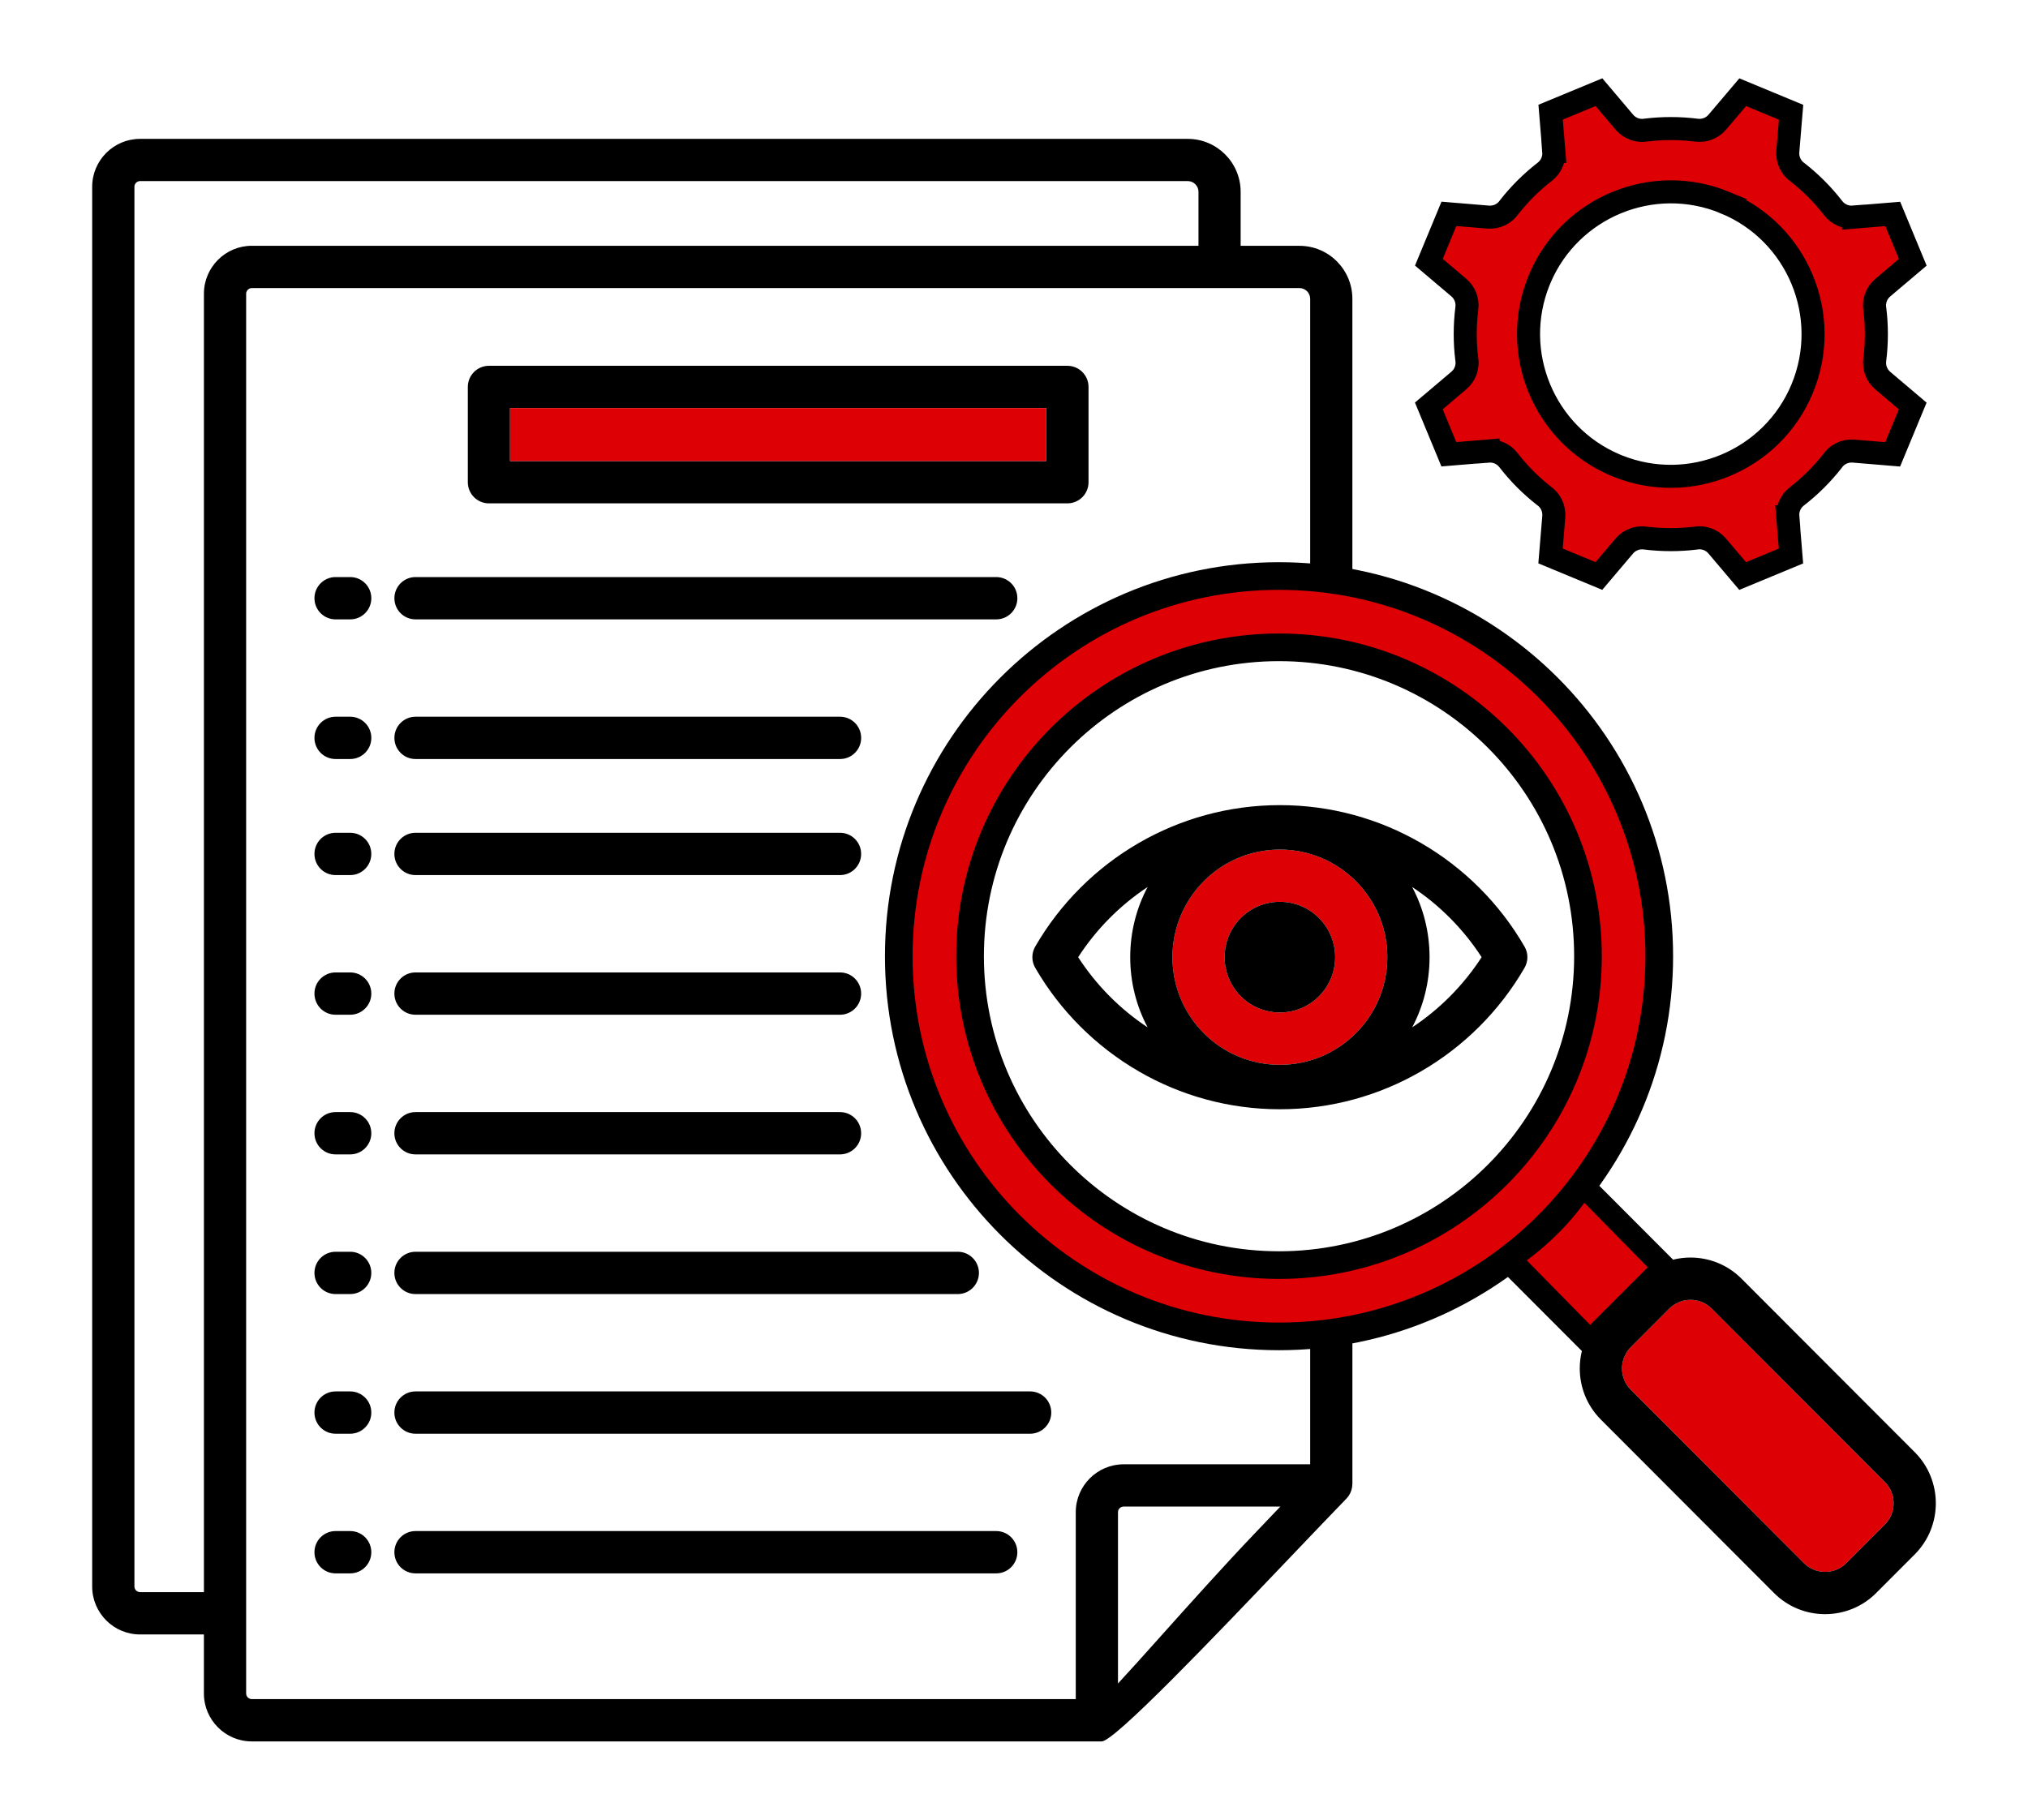 <svg width="88" height="79" viewBox="0 0 88 79" fill="none" xmlns="http://www.w3.org/2000/svg">
<path fill-rule="evenodd" clip-rule="evenodd" d="M58.834 38.24C57.991 37.395 56.825 36.872 55.538 36.872C54.249 36.872 53.084 37.395 52.24 38.24C51.397 39.085 50.875 40.252 50.875 41.542C50.875 42.833 51.397 44 52.24 44.845C53.084 45.69 54.249 46.213 55.538 46.213C56.825 46.213 57.991 45.69 58.834 44.845C59.678 44 60.2 42.833 60.2 41.542C60.2 40.252 59.678 39.085 58.834 38.24ZM57.935 41.541C57.935 40.215 56.862 39.139 55.538 39.139C54.214 39.139 53.14 40.215 53.14 41.541C53.14 42.866 54.214 43.942 55.538 43.942C56.861 43.942 57.935 42.866 57.935 41.541Z" fill="#DD0004"/>
<path d="M70.57 58.713C70.623 58.627 70.686 58.544 70.761 58.471L72.436 56.792C72.51 56.718 72.592 56.654 72.678 56.602C72.746 56.578 72.811 56.545 72.872 56.505C73.026 56.444 73.191 56.414 73.355 56.414C73.69 56.414 74.023 56.54 74.275 56.792L81.791 64.322C82.043 64.574 82.169 64.908 82.169 65.243C82.169 65.577 82.043 65.911 81.791 66.163L80.115 67.842C79.864 68.094 79.531 68.22 79.196 68.22C78.862 68.22 78.529 68.094 78.277 67.842L70.761 60.312C70.509 60.06 70.383 59.726 70.383 59.391C70.383 59.227 70.413 59.062 70.475 58.907C70.514 58.846 70.546 58.781 70.57 58.713Z" fill="#DD0004"/>
<path fill-rule="evenodd" clip-rule="evenodd" d="M57.935 41.541C57.935 40.215 56.862 39.139 55.538 39.139C54.214 39.139 53.14 40.215 53.14 41.541C53.14 42.866 54.214 43.942 55.538 43.942C56.861 43.942 57.935 42.866 57.935 41.541ZM48.755 65.386H55.558C55.365 65.588 55.163 65.8 54.952 66.02C54.792 66.189 54.626 66.362 54.457 66.54C53.1 67.961 51.596 69.641 50.361 71.02C49.617 71.852 48.97 72.574 48.512 73.065V65.63C48.512 65.563 48.539 65.502 48.584 65.458C48.628 65.413 48.689 65.386 48.755 65.386ZM10.925 10.667H52.004L52.005 10.666V8.323C52.005 8.196 51.953 8.08 51.868 7.996C51.784 7.912 51.668 7.859 51.541 7.859H6.076C6.011 7.859 5.949 7.887 5.905 7.932C5.86 7.976 5.833 8.037 5.833 8.103V68.855C5.833 68.922 5.86 68.982 5.905 69.027C5.949 69.071 6.011 69.099 6.076 69.099H8.849V12.746C8.849 12.174 9.082 11.654 9.458 11.277C9.834 10.901 10.353 10.667 10.925 10.667ZM36.451 37.979H18.029C17.523 37.979 17.113 37.568 17.113 37.061C17.113 36.553 17.524 36.143 18.029 36.143H36.451C36.958 36.143 37.367 36.553 37.367 37.061C37.367 37.568 36.957 37.979 36.451 37.979ZM36.451 44.04H18.029C17.523 44.04 17.113 43.63 17.113 43.122C17.113 42.614 17.524 42.204 18.029 42.204H36.451C36.958 42.204 37.367 42.614 37.367 43.122C37.367 43.63 36.957 44.04 36.451 44.04ZM15.196 37.979H14.561C14.054 37.979 13.645 37.568 13.645 37.061C13.645 36.553 14.055 36.143 14.561 36.143H15.196C15.702 36.143 16.112 36.553 16.112 37.061C16.112 37.568 15.701 37.979 15.196 37.979ZM15.196 44.04H14.561C14.054 44.04 13.645 43.63 13.645 43.122C13.645 42.614 14.055 42.204 14.561 42.204H15.196C15.702 42.204 16.112 42.614 16.112 43.122C16.112 43.63 15.701 44.04 15.196 44.04ZM44.896 30.882C47.834 27.938 51.686 26.466 55.538 26.466C59.389 26.466 63.241 27.938 66.179 30.882C69.118 33.826 70.587 37.684 70.587 41.542C70.587 45.401 69.118 49.259 66.179 52.203C63.241 55.147 59.389 56.618 55.538 56.618C51.686 56.618 47.834 55.147 44.896 52.203C41.957 49.259 40.487 45.401 40.487 41.542C40.487 37.684 41.957 33.826 44.896 30.882ZM55.538 24.631C51.217 24.631 46.897 26.283 43.6 29.585C40.303 32.886 38.656 37.216 38.656 41.543C38.656 45.871 40.304 50.199 43.6 53.501C46.897 56.804 51.217 58.455 55.538 58.455C55.976 58.455 56.415 58.437 56.852 58.403V63.551H48.755C48.184 63.551 47.664 63.785 47.288 64.162C46.913 64.538 46.68 65.058 46.68 65.631V73.742H10.925C10.858 73.742 10.797 73.714 10.753 73.67C10.709 73.625 10.681 73.564 10.681 73.498V12.747C10.681 12.681 10.709 12.62 10.753 12.575C10.797 12.531 10.859 12.503 10.925 12.503H56.389C56.516 12.503 56.632 12.555 56.716 12.639C56.8 12.724 56.852 12.84 56.852 12.967V24.683C56.415 24.648 55.976 24.631 55.538 24.631ZM68.55 59.391C68.55 59.137 68.58 58.883 68.642 58.635L65.332 55.319C63.306 56.767 61.033 57.714 58.684 58.158V64.404H58.681C58.681 64.634 58.595 64.864 58.423 65.042C57.924 65.555 56.938 66.589 55.779 67.803C52.671 71.061 48.359 75.578 47.806 75.578H10.924C10.352 75.578 9.833 75.345 9.457 74.968C9.081 74.591 8.848 74.071 8.848 73.499V70.936H6.076C5.504 70.936 4.985 70.703 4.609 70.326C4.233 69.949 4 69.429 4 68.857V8.106C4 7.533 4.233 7.013 4.609 6.637C4.985 6.261 5.504 6.027 6.076 6.027H51.54C52.173 6.027 52.746 6.284 53.162 6.701C53.577 7.117 53.835 7.692 53.835 8.326V10.669H56.388C57.021 10.669 57.595 10.926 58.01 11.343C58.425 11.759 58.683 12.334 58.683 12.968V24.927C61.904 25.537 64.981 27.089 67.474 29.585C70.77 32.887 72.418 37.216 72.418 41.543C72.418 44.986 71.376 48.429 69.29 51.355L72.599 54.67C72.847 54.609 73.101 54.578 73.355 54.578C74.156 54.578 74.959 54.884 75.569 55.495L83.085 63.024C83.695 63.635 84 64.439 84 65.243C84 66.046 83.695 66.85 83.085 67.461L81.41 69.139C80.8 69.75 79.997 70.055 79.195 70.055C78.394 70.055 77.591 69.75 76.981 69.139L69.465 61.609C68.855 60.999 68.55 60.194 68.55 59.391ZM70.761 58.471C70.686 58.544 70.623 58.627 70.57 58.713C70.546 58.781 70.514 58.846 70.475 58.907C70.413 59.062 70.383 59.227 70.383 59.391C70.383 59.726 70.509 60.06 70.761 60.312L78.277 67.842C78.529 68.094 78.862 68.22 79.196 68.22C79.531 68.22 79.864 68.094 80.115 67.842L81.791 66.163C82.043 65.911 82.169 65.577 82.169 65.243C82.169 64.908 82.043 64.574 81.791 64.322L74.275 56.792C74.023 56.54 73.69 56.414 73.355 56.414C73.191 56.414 73.026 56.444 72.872 56.505C72.811 56.545 72.746 56.578 72.678 56.602C72.592 56.654 72.51 56.718 72.436 56.792L70.761 58.471ZM66.154 41.084C66.328 41.383 66.313 41.74 66.146 42.017C65.069 43.874 63.517 45.425 61.655 46.501C59.85 47.544 57.761 48.142 55.538 48.142C53.313 48.142 51.224 47.545 49.42 46.501C47.553 45.421 45.997 43.865 44.92 42.001C44.747 41.702 44.762 41.345 44.929 41.068C46.006 39.21 47.558 37.66 49.42 36.583C51.224 35.541 53.313 34.943 55.538 34.943C57.761 34.943 59.85 35.54 61.655 36.583C63.522 37.664 65.078 39.219 66.154 41.084ZM55.538 36.872C56.825 36.872 57.991 37.395 58.834 38.24C59.678 39.085 60.2 40.252 60.2 41.542C60.2 42.833 59.678 44 58.834 44.845C57.991 45.69 56.825 46.213 55.538 46.213C54.249 46.213 53.084 45.69 52.24 44.845C51.397 44 50.875 42.833 50.875 41.542C50.875 40.252 51.397 39.085 52.24 38.24C53.084 37.395 54.249 36.872 55.538 36.872ZM49.043 41.542C49.043 42.643 49.316 43.679 49.798 44.588C48.597 43.793 47.569 42.755 46.784 41.542C47.569 40.33 48.597 39.291 49.798 38.497C49.316 39.405 49.043 40.442 49.043 41.542ZM64.292 41.542C63.506 40.33 62.479 39.291 61.278 38.497C61.76 39.405 62.032 40.442 62.032 41.542C62.032 42.643 61.76 43.679 61.278 44.588C62.479 43.793 63.506 42.755 64.292 41.542ZM36.451 50.101H18.029C17.523 50.101 17.113 49.691 17.113 49.183C17.113 48.676 17.524 48.265 18.029 48.265H36.451C36.958 48.265 37.367 48.676 37.367 49.183C37.367 49.691 36.957 50.101 36.451 50.101ZM41.561 56.163H18.029C17.523 56.163 17.113 55.752 17.113 55.245C17.113 54.737 17.524 54.327 18.029 54.327H41.561C42.068 54.327 42.478 54.737 42.478 55.245C42.478 55.752 42.067 56.163 41.561 56.163ZM15.196 50.101H14.561C14.054 50.101 13.645 49.691 13.645 49.183C13.645 48.676 14.055 48.265 14.561 48.265H15.196C15.702 48.265 16.112 48.676 16.112 49.183C16.112 49.691 15.701 50.101 15.196 50.101ZM15.196 56.163H14.561C14.054 56.163 13.645 55.752 13.645 55.245C13.645 54.737 14.055 54.327 14.561 54.327H15.196C15.702 54.327 16.112 54.737 16.112 55.245C16.112 55.752 15.701 56.163 15.196 56.163ZM44.7 62.224H18.029C17.523 62.224 17.113 61.813 17.113 61.306C17.113 60.798 17.524 60.388 18.029 60.388H44.7C45.207 60.388 45.617 60.798 45.617 61.306C45.617 61.813 45.206 62.224 44.7 62.224ZM43.229 68.285H18.029C17.523 68.285 17.113 67.875 17.113 67.367C17.113 66.86 17.524 66.449 18.029 66.449H43.229C43.736 66.449 44.145 66.86 44.145 67.367C44.145 67.875 43.735 68.285 43.229 68.285ZM15.196 62.224H14.561C14.054 62.224 13.645 61.813 13.645 61.306C13.645 60.798 14.055 60.388 14.561 60.388H15.196C15.702 60.388 16.112 60.798 16.112 61.306C16.112 61.813 15.701 62.224 15.196 62.224ZM15.196 68.285H14.561C14.054 68.285 13.645 67.875 13.645 67.367C13.645 66.86 14.055 66.449 14.561 66.449H15.196C15.702 66.449 16.112 66.86 16.112 67.367C16.112 67.875 15.701 68.285 15.196 68.285ZM22.132 17.711H45.401V20.01H22.132V17.711ZM20.3 16.794C20.3 16.287 20.71 15.876 21.216 15.876H46.318C46.825 15.876 47.234 16.288 47.234 16.794V20.928C47.234 21.435 46.824 21.846 46.318 21.846H21.216C20.709 21.846 20.3 21.434 20.3 20.928V16.794ZM43.23 26.881H18.03C17.524 26.881 17.114 26.471 17.114 25.963C17.114 25.456 17.525 25.045 18.03 25.045H43.23C43.736 25.045 44.146 25.456 44.146 25.963C44.146 26.471 43.736 26.881 43.23 26.881ZM36.452 32.942H18.03C17.524 32.942 17.114 32.532 17.114 32.024C17.114 31.517 17.525 31.106 18.03 31.106H36.452C36.959 31.106 37.368 31.517 37.368 32.024C37.368 32.532 36.958 32.942 36.452 32.942ZM15.197 26.881H14.562C14.055 26.881 13.645 26.471 13.645 25.963C13.645 25.456 14.056 25.045 14.562 25.045H15.197C15.703 25.045 16.113 25.456 16.113 25.963C16.113 26.471 15.702 26.881 15.197 26.881ZM15.197 32.942H14.562C14.055 32.942 13.645 32.532 13.645 32.024C13.645 31.517 14.056 31.106 14.562 31.106H15.197C15.703 31.106 16.113 31.517 16.113 32.024C16.113 32.532 15.702 32.942 15.197 32.942Z" fill="black"/>
<path d="M45.401 17.711H22.132V20.01H45.401V17.711Z" fill="#DD0004"/>
<path fill-rule="evenodd" clip-rule="evenodd" d="M55.5 58C64.613 58 72 50.613 72 41.5C72 32.387 64.613 25 55.5 25C46.387 25 39 32.387 39 41.5C39 50.613 46.387 58 55.5 58ZM55.5 54.906C62.904 54.906 68.906 48.904 68.906 41.5C68.906 34.096 62.904 28.094 55.5 28.094C48.096 28.094 42.094 34.096 42.094 41.5C42.094 48.904 48.096 54.906 55.5 54.906Z" fill="#DD0004"/>
<path d="M71.4 41.5C71.4 50.281 64.281 57.4 55.5 57.4V58.6C64.944 58.6 72.6 50.944 72.6 41.5H71.4ZM55.5 25.6C64.281 25.6 71.4 32.719 71.4 41.5H72.6C72.6 32.056 64.944 24.4 55.5 24.4V25.6ZM39.6 41.5C39.6 32.719 46.719 25.6 55.5 25.6V24.4C46.056 24.4 38.4 32.056 38.4 41.5H39.6ZM55.5 57.4C46.719 57.4 39.6 50.281 39.6 41.5H38.4C38.4 50.944 46.056 58.6 55.5 58.6V57.4ZM68.306 41.5C68.306 48.573 62.573 54.306 55.5 54.306V55.506C63.235 55.506 69.506 49.235 69.506 41.5H68.306ZM55.5 28.694C62.573 28.694 68.306 34.427 68.306 41.5H69.506C69.506 33.765 63.235 27.494 55.5 27.494V28.694ZM42.694 41.5C42.694 34.427 48.427 28.694 55.5 28.694V27.494C47.765 27.494 41.494 33.765 41.494 41.5H42.694ZM55.5 54.306C48.427 54.306 42.694 48.573 42.694 41.5H41.494C41.494 49.235 47.765 55.506 55.5 55.506V54.306Z" fill="black"/>
<path d="M68.75 52.2C67.8 53.5 66.806 54.283 66.25 54.7L69 57.5L71.5 55L68.75 52.2Z" fill="#DD0004"/>
<path fill-rule="evenodd" clip-rule="evenodd" d="M77.719 4.872L75.62 4.002L74.517 5.303C74.305 5.553 73.972 5.695 73.62 5.65C73.246 5.603 72.872 5.58 72.501 5.58C72.146 5.58 71.791 5.601 71.441 5.643C71.096 5.707 70.728 5.589 70.486 5.303L69.383 4L67.285 4.869L67.425 6.571H67.422C67.449 6.9 67.314 7.236 67.034 7.453C66.741 7.68 66.459 7.927 66.192 8.194C65.946 8.441 65.713 8.702 65.496 8.978C65.299 9.272 64.951 9.453 64.573 9.422L62.872 9.281L62.002 11.38L63.303 12.482C63.554 12.697 63.696 13.028 63.65 13.38C63.603 13.754 63.58 14.128 63.58 14.499C63.58 14.854 63.601 15.209 63.644 15.559C63.707 15.904 63.59 16.272 63.303 16.514L62 17.617L62.869 19.715L64.571 19.575V19.578C64.9 19.551 65.236 19.686 65.453 19.966C65.68 20.259 65.927 20.541 66.194 20.808C66.441 21.054 66.702 21.287 66.978 21.504C67.272 21.701 67.453 22.049 67.422 22.427L67.281 24.128L69.38 24.998L70.483 23.697C70.695 23.447 71.028 23.305 71.38 23.35C71.754 23.397 72.128 23.42 72.499 23.42C72.854 23.42 73.209 23.399 73.559 23.357C73.904 23.293 74.272 23.41 74.514 23.697L75.617 25L77.715 24.131L77.575 22.429H77.578C77.551 22.1 77.686 21.764 77.966 21.547C78.259 21.32 78.541 21.073 78.808 20.806C79.054 20.559 79.287 20.298 79.504 20.022C79.701 19.728 80.049 19.547 80.427 19.578L82.128 19.719L82.998 17.62L81.697 16.517C81.446 16.303 81.305 15.972 81.35 15.62C81.397 15.246 81.42 14.872 81.42 14.501C81.42 14.146 81.399 13.791 81.356 13.441C81.293 13.096 81.41 12.728 81.697 12.486L83 11.383L82.131 9.285L80.429 9.425V9.422C80.1 9.449 79.764 9.314 79.547 9.034C79.32 8.741 79.073 8.459 78.806 8.192C78.559 7.946 78.298 7.713 78.022 7.496C77.728 7.299 77.547 6.951 77.578 6.573L77.719 4.872ZM78.203 12.142C77.598 10.68 76.437 9.45 74.864 8.798L74.865 8.797C73.291 8.145 71.602 8.193 70.143 8.797C68.701 9.394 67.484 10.532 66.825 12.072C66.805 12.114 66.786 12.158 66.771 12.203C66.148 13.758 66.203 15.42 66.798 16.858C67.395 18.3 68.533 19.517 70.073 20.176C70.115 20.196 70.159 20.215 70.204 20.23C71.759 20.853 73.421 20.798 74.859 20.203C76.321 19.598 77.551 18.437 78.203 16.864C78.854 15.29 78.807 13.601 78.203 12.142Z" fill="#DD0004"/>
<path fill-rule="evenodd" clip-rule="evenodd" d="M77.719 4.872L75.62 4.002L74.517 5.303C74.305 5.553 73.972 5.695 73.62 5.65C73.246 5.603 72.872 5.58 72.501 5.58C72.146 5.58 71.791 5.601 71.441 5.643C71.096 5.707 70.728 5.589 70.486 5.303L69.383 4L67.285 4.869L67.425 6.571H67.422C67.449 6.9 67.314 7.236 67.034 7.453C66.741 7.68 66.459 7.927 66.192 8.194C65.946 8.441 65.713 8.702 65.496 8.978C65.299 9.272 64.951 9.453 64.573 9.422L62.872 9.281L62.002 11.38L63.303 12.482C63.554 12.697 63.696 13.028 63.65 13.38C63.603 13.754 63.58 14.128 63.58 14.499C63.58 14.854 63.601 15.209 63.644 15.559C63.707 15.904 63.59 16.272 63.303 16.514L62 17.617L62.869 19.715L64.571 19.575V19.578C64.9 19.551 65.236 19.686 65.453 19.966C65.68 20.259 65.927 20.541 66.194 20.808C66.441 21.054 66.702 21.287 66.978 21.504C67.272 21.701 67.453 22.049 67.422 22.427L67.281 24.128L69.38 24.998L70.483 23.697C70.695 23.447 71.028 23.305 71.38 23.35C71.754 23.397 72.128 23.42 72.499 23.42C72.854 23.42 73.209 23.399 73.559 23.357C73.904 23.293 74.272 23.41 74.514 23.697L75.617 25L77.715 24.131L77.575 22.429H77.578C77.551 22.1 77.686 21.764 77.966 21.547C78.259 21.32 78.541 21.073 78.808 20.806C79.054 20.559 79.287 20.298 79.504 20.022C79.701 19.728 80.049 19.547 80.427 19.578L82.128 19.719L82.998 17.62L81.697 16.517C81.446 16.303 81.305 15.972 81.35 15.62C81.397 15.246 81.42 14.872 81.42 14.501C81.42 14.146 81.399 13.791 81.356 13.441C81.293 13.096 81.41 12.728 81.697 12.486L83 11.383L82.131 9.285L80.429 9.425V9.422C80.1 9.449 79.764 9.314 79.547 9.034C79.32 8.741 79.073 8.459 78.806 8.192C78.559 7.946 78.298 7.713 78.022 7.496C77.728 7.299 77.547 6.951 77.578 6.573L77.719 4.872ZM78.203 12.142C77.598 10.68 76.437 9.45 74.864 8.798L74.865 8.797C73.291 8.145 71.602 8.193 70.143 8.797C68.701 9.394 67.484 10.532 66.825 12.072C66.805 12.114 66.786 12.158 66.771 12.203C66.148 13.758 66.203 15.42 66.798 16.858C67.395 18.3 68.533 19.517 70.073 20.176C70.115 20.196 70.159 20.215 70.204 20.23C71.759 20.853 73.421 20.798 74.859 20.203C76.321 19.598 77.551 18.437 78.203 16.864C78.854 15.29 78.807 13.601 78.203 12.142Z" stroke="black"/>
</svg>
